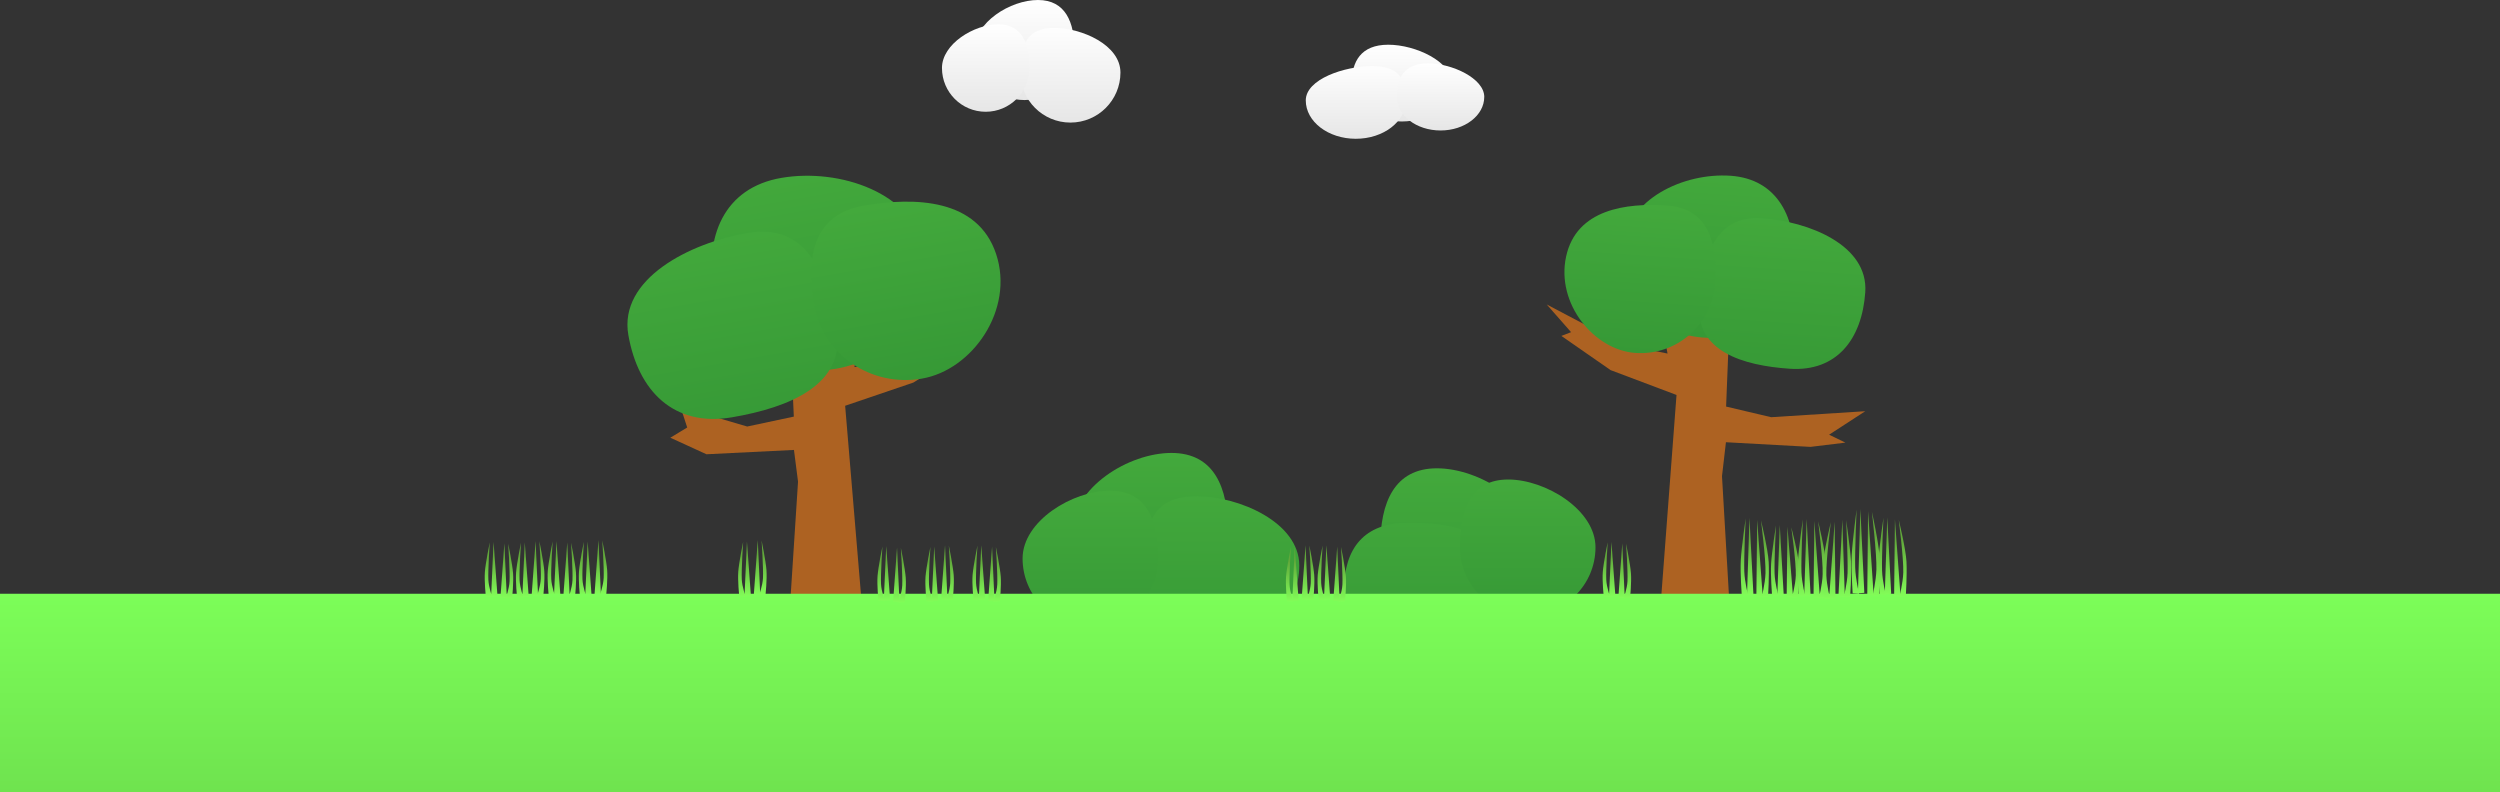 <svg version="1.1" xmlns="http://www.w3.org/2000/svg" xmlns:xlink="http://www.w3.org/1999/xlink" width="198.785" height="62.99" viewBox="0,0,198.785,62.99"><rect x="0" y="0" width="198.785" height="62.99" fill="#333333" stroke="none"/><defs><linearGradient x1="184.393" y1="185.069" x2="184.393" y2="188.294" gradientUnits="userSpaceOnUse" id="color-1"><stop offset="0" stop-color="#61a83b"/><stop offset="1" stop-color="#82fc58"/></linearGradient><linearGradient x1="184.814" y1="185.042" x2="184.814" y2="188.267" gradientUnits="userSpaceOnUse" id="color-2"><stop offset="0" stop-color="#61a83b"/><stop offset="1" stop-color="#82fc58"/></linearGradient><linearGradient x1="185.977" y1="185.179" x2="185.977" y2="188.403" gradientUnits="userSpaceOnUse" id="color-3"><stop offset="0" stop-color="#61a83b"/><stop offset="1" stop-color="#82fc58"/></linearGradient><linearGradient x1="185.556" y1="185.151" x2="185.556" y2="188.376" gradientUnits="userSpaceOnUse" id="color-4"><stop offset="0" stop-color="#61a83b"/><stop offset="1" stop-color="#82fc58"/></linearGradient><linearGradient x1="188.459" y1="184.995" x2="188.459" y2="188.22" gradientUnits="userSpaceOnUse" id="color-5"><stop offset="0" stop-color="#61a83b"/><stop offset="1" stop-color="#82fc58"/></linearGradient><linearGradient x1="188.038" y1="184.968" x2="188.038" y2="188.192" gradientUnits="userSpaceOnUse" id="color-6"><stop offset="0" stop-color="#61a83b"/><stop offset="1" stop-color="#82fc58"/></linearGradient><linearGradient x1="186.875" y1="185.105" x2="186.875" y2="188.329" gradientUnits="userSpaceOnUse" id="color-7"><stop offset="0" stop-color="#61a83b"/><stop offset="1" stop-color="#82fc58"/></linearGradient><linearGradient x1="187.296" y1="185.077" x2="187.296" y2="188.302" gradientUnits="userSpaceOnUse" id="color-8"><stop offset="0" stop-color="#61a83b"/><stop offset="1" stop-color="#82fc58"/></linearGradient><linearGradient x1="276.837" y1="154.192" x2="275.904" y2="167.739" gradientUnits="userSpaceOnUse" id="color-9"><stop offset="0" stop-color="#43a93c"/><stop offset="1" stop-color="#369936"/></linearGradient><linearGradient x1="282.851" y1="157.672" x2="281.918" y2="171.219" gradientUnits="userSpaceOnUse" id="color-10"><stop offset="0" stop-color="#43a93c"/><stop offset="1" stop-color="#369936"/></linearGradient><linearGradient x1="271.362" y1="157.126" x2="270.546" y2="168.964" gradientUnits="userSpaceOnUse" id="color-11"><stop offset="0" stop-color="#43a93c"/><stop offset="1" stop-color="#369936"/></linearGradient><linearGradient x1="204.156" y1="154.059" x2="206.99" y2="170.219" gradientUnits="userSpaceOnUse" id="color-12"><stop offset="0" stop-color="#43a93c"/><stop offset="1" stop-color="#369936"/></linearGradient><linearGradient x1="197.105" y1="159.01" x2="199.939" y2="175.169" gradientUnits="userSpaceOnUse" id="color-13"><stop offset="0" stop-color="#43a93c"/><stop offset="1" stop-color="#369936"/></linearGradient><linearGradient x1="211.328" y1="156.884" x2="213.805" y2="171.006" gradientUnits="userSpaceOnUse" id="color-14"><stop offset="0" stop-color="#43a93c"/><stop offset="1" stop-color="#369936"/></linearGradient><linearGradient x1="256.431" y1="178.137" x2="256.431" y2="190.47" gradientUnits="userSpaceOnUse" id="color-15"><stop offset="0" stop-color="#43a93c"/><stop offset="1" stop-color="#369936"/></linearGradient><linearGradient x1="252.764" y1="180.137" x2="252.764" y2="192.47" gradientUnits="userSpaceOnUse" id="color-16"><stop offset="0" stop-color="#43a93c"/><stop offset="1" stop-color="#369936"/></linearGradient><linearGradient x1="261.986" y1="179.026" x2="261.986" y2="189.804" gradientUnits="userSpaceOnUse" id="color-17"><stop offset="0" stop-color="#43a93c"/><stop offset="1" stop-color="#369936"/></linearGradient><linearGradient x1="231.986" y1="176.915" x2="231.986" y2="189.248" gradientUnits="userSpaceOnUse" id="color-18"><stop offset="0" stop-color="#43a93c"/><stop offset="1" stop-color="#369936"/></linearGradient><linearGradient x1="237.653" y1="179.692" x2="237.653" y2="192.026" gradientUnits="userSpaceOnUse" id="color-19"><stop offset="0" stop-color="#43a93c"/><stop offset="1" stop-color="#369936"/></linearGradient><linearGradient x1="227.209" y1="179.915" x2="227.209" y2="190.692" gradientUnits="userSpaceOnUse" id="color-20"><stop offset="0" stop-color="#43a93c"/><stop offset="1" stop-color="#369936"/></linearGradient><linearGradient x1="239.903" y1="188.111" x2="239.903" y2="203.889" gradientUnits="userSpaceOnUse" id="color-21"><stop offset="0" stop-color="#7cfe58"/><stop offset="1" stop-color="#6fe34f"/></linearGradient><linearGradient x1="179.393" y1="185.141" x2="179.393" y2="188.365" gradientUnits="userSpaceOnUse" id="color-22"><stop offset="0" stop-color="#61a83b"/><stop offset="1" stop-color="#82fc58"/></linearGradient><linearGradient x1="179.814" y1="185.114" x2="179.814" y2="188.338" gradientUnits="userSpaceOnUse" id="color-23"><stop offset="0" stop-color="#61a83b"/><stop offset="1" stop-color="#82fc58"/></linearGradient><linearGradient x1="180.977" y1="185.25" x2="180.977" y2="188.475" gradientUnits="userSpaceOnUse" id="color-24"><stop offset="0" stop-color="#61a83b"/><stop offset="1" stop-color="#82fc58"/></linearGradient><linearGradient x1="180.556" y1="185.223" x2="180.556" y2="188.447" gradientUnits="userSpaceOnUse" id="color-25"><stop offset="0" stop-color="#61a83b"/><stop offset="1" stop-color="#82fc58"/></linearGradient><linearGradient x1="183.459" y1="185.067" x2="183.459" y2="188.291" gradientUnits="userSpaceOnUse" id="color-26"><stop offset="0" stop-color="#61a83b"/><stop offset="1" stop-color="#82fc58"/></linearGradient><linearGradient x1="183.038" y1="185.039" x2="183.038" y2="188.264" gradientUnits="userSpaceOnUse" id="color-27"><stop offset="0" stop-color="#61a83b"/><stop offset="1" stop-color="#82fc58"/></linearGradient><linearGradient x1="181.875" y1="185.176" x2="181.875" y2="188.401" gradientUnits="userSpaceOnUse" id="color-28"><stop offset="0" stop-color="#61a83b"/><stop offset="1" stop-color="#82fc58"/></linearGradient><linearGradient x1="182.296" y1="185.149" x2="182.296" y2="188.373" gradientUnits="userSpaceOnUse" id="color-29"><stop offset="0" stop-color="#61a83b"/><stop offset="1" stop-color="#82fc58"/></linearGradient><linearGradient x1="218.171" y1="185.403" x2="218.171" y2="188.627" gradientUnits="userSpaceOnUse" id="color-30"><stop offset="0" stop-color="#61a83b"/><stop offset="1" stop-color="#82fc58"/></linearGradient><linearGradient x1="218.591" y1="185.375" x2="218.591" y2="188.6" gradientUnits="userSpaceOnUse" id="color-31"><stop offset="0" stop-color="#61a83b"/><stop offset="1" stop-color="#82fc58"/></linearGradient><linearGradient x1="219.755" y1="185.512" x2="219.755" y2="188.737" gradientUnits="userSpaceOnUse" id="color-32"><stop offset="0" stop-color="#61a83b"/><stop offset="1" stop-color="#82fc58"/></linearGradient><linearGradient x1="219.334" y1="185.485" x2="219.334" y2="188.709" gradientUnits="userSpaceOnUse" id="color-33"><stop offset="0" stop-color="#61a83b"/><stop offset="1" stop-color="#82fc58"/></linearGradient><linearGradient x1="201.126" y1="184.995" x2="201.126" y2="188.22" gradientUnits="userSpaceOnUse" id="color-34"><stop offset="0" stop-color="#61a83b"/><stop offset="1" stop-color="#82fc58"/></linearGradient><linearGradient x1="200.705" y1="184.968" x2="200.705" y2="188.193" gradientUnits="userSpaceOnUse" id="color-35"><stop offset="0" stop-color="#61a83b"/><stop offset="1" stop-color="#82fc58"/></linearGradient><linearGradient x1="199.542" y1="185.105" x2="199.542" y2="188.329" gradientUnits="userSpaceOnUse" id="color-36"><stop offset="0" stop-color="#61a83b"/><stop offset="1" stop-color="#82fc58"/></linearGradient><linearGradient x1="199.962" y1="185.077" x2="199.962" y2="188.302" gradientUnits="userSpaceOnUse" id="color-37"><stop offset="0" stop-color="#61a83b"/><stop offset="1" stop-color="#82fc58"/></linearGradient><linearGradient x1="210.615" y1="185.474" x2="210.615" y2="188.699" gradientUnits="userSpaceOnUse" id="color-38"><stop offset="0" stop-color="#61a83b"/><stop offset="1" stop-color="#82fc58"/></linearGradient><linearGradient x1="211.036" y1="185.447" x2="211.036" y2="188.671" gradientUnits="userSpaceOnUse" id="color-39"><stop offset="0" stop-color="#61a83b"/><stop offset="1" stop-color="#82fc58"/></linearGradient><linearGradient x1="212.199" y1="185.583" x2="212.199" y2="188.808" gradientUnits="userSpaceOnUse" id="color-40"><stop offset="0" stop-color="#61a83b"/><stop offset="1" stop-color="#82fc58"/></linearGradient><linearGradient x1="211.778" y1="185.556" x2="211.778" y2="188.781" gradientUnits="userSpaceOnUse" id="color-41"><stop offset="0" stop-color="#61a83b"/><stop offset="1" stop-color="#82fc58"/></linearGradient><linearGradient x1="216.014" y1="185.4" x2="216.014" y2="188.625" gradientUnits="userSpaceOnUse" id="color-42"><stop offset="0" stop-color="#61a83b"/><stop offset="1" stop-color="#82fc58"/></linearGradient><linearGradient x1="215.594" y1="185.373" x2="215.594" y2="188.597" gradientUnits="userSpaceOnUse" id="color-43"><stop offset="0" stop-color="#61a83b"/><stop offset="1" stop-color="#82fc58"/></linearGradient><linearGradient x1="214.43" y1="185.509" x2="214.43" y2="188.734" gradientUnits="userSpaceOnUse" id="color-44"><stop offset="0" stop-color="#61a83b"/><stop offset="1" stop-color="#82fc58"/></linearGradient><linearGradient x1="214.851" y1="185.482" x2="214.851" y2="188.707" gradientUnits="userSpaceOnUse" id="color-45"><stop offset="0" stop-color="#61a83b"/><stop offset="1" stop-color="#82fc58"/></linearGradient><linearGradient x1="245.615" y1="185.403" x2="245.615" y2="188.627" gradientUnits="userSpaceOnUse" id="color-46"><stop offset="0" stop-color="#61a83b"/><stop offset="1" stop-color="#82fc58"/></linearGradient><linearGradient x1="246.036" y1="185.375" x2="246.036" y2="188.6" gradientUnits="userSpaceOnUse" id="color-47"><stop offset="0" stop-color="#61a83b"/><stop offset="1" stop-color="#82fc58"/></linearGradient><linearGradient x1="247.199" y1="185.512" x2="247.199" y2="188.737" gradientUnits="userSpaceOnUse" id="color-48"><stop offset="0" stop-color="#61a83b"/><stop offset="1" stop-color="#82fc58"/></linearGradient><linearGradient x1="246.778" y1="185.485" x2="246.778" y2="188.709" gradientUnits="userSpaceOnUse" id="color-49"><stop offset="0" stop-color="#61a83b"/><stop offset="1" stop-color="#82fc58"/></linearGradient><linearGradient x1="268.282" y1="185.141" x2="268.282" y2="188.365" gradientUnits="userSpaceOnUse" id="color-50"><stop offset="0" stop-color="#61a83b"/><stop offset="1" stop-color="#82fc58"/></linearGradient><linearGradient x1="268.702" y1="185.114" x2="268.702" y2="188.338" gradientUnits="userSpaceOnUse" id="color-51"><stop offset="0" stop-color="#61a83b"/><stop offset="1" stop-color="#82fc58"/></linearGradient><linearGradient x1="269.866" y1="185.25" x2="269.866" y2="188.475" gradientUnits="userSpaceOnUse" id="color-52"><stop offset="0" stop-color="#61a83b"/><stop offset="1" stop-color="#82fc58"/></linearGradient><linearGradient x1="269.445" y1="185.223" x2="269.445" y2="188.447" gradientUnits="userSpaceOnUse" id="color-53"><stop offset="0" stop-color="#61a83b"/><stop offset="1" stop-color="#82fc58"/></linearGradient><linearGradient x1="244.681" y1="185.4" x2="244.681" y2="188.625" gradientUnits="userSpaceOnUse" id="color-54"><stop offset="0" stop-color="#61a83b"/><stop offset="1" stop-color="#82fc58"/></linearGradient><linearGradient x1="244.26" y1="185.373" x2="244.26" y2="188.597" gradientUnits="userSpaceOnUse" id="color-55"><stop offset="0" stop-color="#61a83b"/><stop offset="1" stop-color="#82fc58"/></linearGradient><linearGradient x1="243.097" y1="185.509" x2="243.097" y2="188.734" gradientUnits="userSpaceOnUse" id="color-56"><stop offset="0" stop-color="#61a83b"/><stop offset="1" stop-color="#82fc58"/></linearGradient><linearGradient x1="243.518" y1="185.482" x2="243.518" y2="188.707" gradientUnits="userSpaceOnUse" id="color-57"><stop offset="0" stop-color="#61a83b"/><stop offset="1" stop-color="#82fc58"/></linearGradient><linearGradient x1="279.256" y1="183.698" x2="279.256" y2="188.243" gradientUnits="userSpaceOnUse" id="color-58"><stop offset="0" stop-color="#61a83b"/><stop offset="1" stop-color="#82fc58"/></linearGradient><linearGradient x1="279.677" y1="183.66" x2="279.677" y2="188.204" gradientUnits="userSpaceOnUse" id="color-59"><stop offset="0" stop-color="#61a83b"/><stop offset="1" stop-color="#82fc58"/></linearGradient><linearGradient x1="280.84" y1="183.852" x2="280.84" y2="188.397" gradientUnits="userSpaceOnUse" id="color-60"><stop offset="0" stop-color="#61a83b"/><stop offset="1" stop-color="#82fc58"/></linearGradient><linearGradient x1="280.42" y1="183.814" x2="280.42" y2="188.359" gradientUnits="userSpaceOnUse" id="color-61"><stop offset="0" stop-color="#61a83b"/><stop offset="1" stop-color="#82fc58"/></linearGradient><linearGradient x1="281.666" y1="184.123" x2="281.666" y2="188.275" gradientUnits="userSpaceOnUse" id="color-62"><stop offset="0" stop-color="#61a83b"/><stop offset="1" stop-color="#82fc58"/></linearGradient><linearGradient x1="282.086" y1="184.088" x2="282.086" y2="188.24" gradientUnits="userSpaceOnUse" id="color-63"><stop offset="0" stop-color="#61a83b"/><stop offset="1" stop-color="#82fc58"/></linearGradient><linearGradient x1="283.25" y1="184.264" x2="283.25" y2="188.416" gradientUnits="userSpaceOnUse" id="color-64"><stop offset="0" stop-color="#61a83b"/><stop offset="1" stop-color="#82fc58"/></linearGradient><linearGradient x1="282.829" y1="184.228" x2="282.829" y2="188.38" gradientUnits="userSpaceOnUse" id="color-65"><stop offset="0" stop-color="#61a83b"/><stop offset="1" stop-color="#82fc58"/></linearGradient><linearGradient x1="283.802" y1="183.781" x2="283.802" y2="188.326" gradientUnits="userSpaceOnUse" id="color-66"><stop offset="0" stop-color="#61a83b"/><stop offset="1" stop-color="#82fc58"/></linearGradient><linearGradient x1="284.223" y1="183.743" x2="284.223" y2="188.287" gradientUnits="userSpaceOnUse" id="color-67"><stop offset="0" stop-color="#61a83b"/><stop offset="1" stop-color="#82fc58"/></linearGradient><linearGradient x1="285.386" y1="183.935" x2="285.386" y2="188.48" gradientUnits="userSpaceOnUse" id="color-68"><stop offset="0" stop-color="#61a83b"/><stop offset="1" stop-color="#82fc58"/></linearGradient><linearGradient x1="284.965" y1="183.897" x2="284.965" y2="188.441" gradientUnits="userSpaceOnUse" id="color-69"><stop offset="0" stop-color="#61a83b"/><stop offset="1" stop-color="#82fc58"/></linearGradient><linearGradient x1="287.365" y1="183.843" x2="287.365" y2="188.388" gradientUnits="userSpaceOnUse" id="color-70"><stop offset="0" stop-color="#61a83b"/><stop offset="1" stop-color="#82fc58"/></linearGradient><linearGradient x1="286.944" y1="183.805" x2="286.944" y2="188.349" gradientUnits="userSpaceOnUse" id="color-71"><stop offset="0" stop-color="#61a83b"/><stop offset="1" stop-color="#82fc58"/></linearGradient><linearGradient x1="285.781" y1="183.997" x2="285.781" y2="188.542" gradientUnits="userSpaceOnUse" id="color-72"><stop offset="0" stop-color="#61a83b"/><stop offset="1" stop-color="#82fc58"/></linearGradient><linearGradient x1="286.202" y1="183.959" x2="286.202" y2="188.503" gradientUnits="userSpaceOnUse" id="color-73"><stop offset="0" stop-color="#61a83b"/><stop offset="1" stop-color="#82fc58"/></linearGradient><linearGradient x1="288.075" y1="183.149" x2="288.075" y2="188.119" gradientUnits="userSpaceOnUse" id="color-74"><stop offset="0" stop-color="#61a83b"/><stop offset="1" stop-color="#82fc58"/></linearGradient><linearGradient x1="288.495" y1="183.107" x2="288.495" y2="188.077" gradientUnits="userSpaceOnUse" id="color-75"><stop offset="0" stop-color="#61a83b"/><stop offset="1" stop-color="#82fc58"/></linearGradient><linearGradient x1="289.659" y1="183.318" x2="289.659" y2="188.287" gradientUnits="userSpaceOnUse" id="color-76"><stop offset="0" stop-color="#61a83b"/><stop offset="1" stop-color="#82fc58"/></linearGradient><linearGradient x1="289.238" y1="183.276" x2="289.238" y2="188.245" gradientUnits="userSpaceOnUse" id="color-77"><stop offset="0" stop-color="#61a83b"/><stop offset="1" stop-color="#82fc58"/></linearGradient><linearGradient x1="290.211" y1="183.653" x2="290.211" y2="188.198" gradientUnits="userSpaceOnUse" id="color-78"><stop offset="0" stop-color="#61a83b"/><stop offset="1" stop-color="#82fc58"/></linearGradient><linearGradient x1="290.632" y1="183.614" x2="290.632" y2="188.159" gradientUnits="userSpaceOnUse" id="color-79"><stop offset="0" stop-color="#61a83b"/><stop offset="1" stop-color="#82fc58"/></linearGradient><linearGradient x1="291.795" y1="183.807" x2="291.795" y2="188.352" gradientUnits="userSpaceOnUse" id="color-80"><stop offset="0" stop-color="#61a83b"/><stop offset="1" stop-color="#82fc58"/></linearGradient><linearGradient x1="291.374" y1="183.769" x2="291.374" y2="188.313" gradientUnits="userSpaceOnUse" id="color-81"><stop offset="0" stop-color="#61a83b"/><stop offset="1" stop-color="#82fc58"/></linearGradient><linearGradient x1="221.968" y1="140.899" x2="221.968" y2="148.855" gradientUnits="userSpaceOnUse" id="color-82"><stop offset="0" stop-color="#ffffff"/><stop offset="1" stop-color="#e6e6e6"/></linearGradient><linearGradient x1="225.623" y1="142.69" x2="225.623" y2="150.647" gradientUnits="userSpaceOnUse" id="color-83"><stop offset="0" stop-color="#ffffff"/><stop offset="1" stop-color="#e6e6e6"/></linearGradient><linearGradient x1="218.886" y1="142.834" x2="218.886" y2="149.786" gradientUnits="userSpaceOnUse" id="color-84"><stop offset="0" stop-color="#ffffff"/><stop offset="1" stop-color="#e6e6e6"/></linearGradient><linearGradient x1="251.971" y1="144.455" x2="251.971" y2="150.559" gradientUnits="userSpaceOnUse" id="color-85"><stop offset="0" stop-color="#ffffff"/><stop offset="1" stop-color="#e6e6e6"/></linearGradient><linearGradient x1="248.315" y1="145.829" x2="248.315" y2="151.934" gradientUnits="userSpaceOnUse" id="color-86"><stop offset="0" stop-color="#ffffff"/><stop offset="1" stop-color="#e6e6e6"/></linearGradient><linearGradient x1="255.053" y1="145.939" x2="255.053" y2="151.274" gradientUnits="userSpaceOnUse" id="color-87"><stop offset="0" stop-color="#ffffff"/><stop offset="1" stop-color="#e6e6e6"/></linearGradient></defs><g transform="translate(-140.51,-140.899)"><g data-paper-data="{&quot;isPaintingLayer&quot;:true}" fill-rule="nonzero" stroke-width="0" stroke-linejoin="miter" stroke-miterlimit="10" stroke-dasharray="" stroke-dashoffset="0" style="mix-blend-mode: normal"><g stroke="#000000" stroke-linecap="round"><path d="M184.139,188.267c0,0 -0.127,-1.236 -0.074,-1.964c0.051,-0.711 0.387,-2.354 0.387,-2.354c0,0 -0.146,2.187 -0.11,2.98c0.027,0.601 0.306,1.365 0.306,1.365z" fill="url(#color-1)"/><path d="M184.56,188.267l0.195,-4.345l0.313,4.318z" data-paper-data="{&quot;index&quot;:null}" fill="url(#color-2)"/><path d="M185.723,188.403c0,0 0.279,-0.764 0.306,-1.365c0.036,-0.793 -0.11,-2.98 -0.11,-2.98c0,0 0.336,1.643 0.387,2.354c0.053,0.728 -0.074,1.964 -0.074,1.964z" data-paper-data="{&quot;index&quot;:null}" fill="url(#color-3)"/><path d="M185.302,188.349l0.313,-4.318l0.195,4.345z" data-paper-data="{&quot;index&quot;:null}" fill="url(#color-4)"/></g><g data-paper-data="{&quot;index&quot;:null}" stroke="#000000" stroke-linecap="round"><path d="M188.205,188.22c0,0 0.279,-0.764 0.306,-1.365c0.036,-0.793 -0.11,-2.98 -0.11,-2.98c0,0 0.336,1.643 0.387,2.354c0.053,0.728 -0.074,1.964 -0.074,1.964z" fill="url(#color-5)"/><path d="M187.784,188.165l0.313,-4.318l0.195,4.345z" data-paper-data="{&quot;index&quot;:null}" fill="url(#color-6)"/><path d="M186.621,188.302c0,0 -0.127,-1.236 -0.074,-1.964c0.051,-0.711 0.387,-2.354 0.387,-2.354c0,0 -0.146,2.187 -0.11,2.98c0.027,0.601 0.306,1.365 0.306,1.365z" data-paper-data="{&quot;index&quot;:null}" fill="url(#color-7)"/><path d="M187.042,188.302l0.195,-4.345l0.313,4.318z" data-paper-data="{&quot;index&quot;:null}" fill="url(#color-8)"/></g><path d="M272.59,188.501l1.227,-16.197l-5.241,-1.975l-3.916,-2.72l0.773,-0.298l-1.937,-2.203l6.043,3.184l3.564,0.72l-0.449,-2.411l5.361,0.213l-0.256,6.413l3.582,0.845l7.482,-0.476l-2.874,1.868l1.297,0.63l-2.778,0.338l-6.722,-0.369l-0.313,2.7l0.581,9.96z" data-paper-data="{&quot;index&quot;:null}" fill="#ad6222" stroke="none" stroke-linecap="butt"/><g stroke="none" stroke-linecap="butt"><path d="M269.597,160.499c0.258,-3.741 4.775,-5.883 8.515,-5.625c3.741,0.258 5.289,3.373 5.031,7.114c-0.258,3.741 -3.499,6.009 -7.24,5.751c-3.741,-0.258 -6.564,-3.499 -6.307,-7.24z" fill="url(#color-9)"/><path d="M275.611,165.09c0.258,-3.741 1.252,-7.095 4.993,-6.837c3.741,0.258 8.478,2.141 8.221,5.882c-0.258,3.741 -2.277,6.342 -6.018,6.084c-3.741,-0.258 -7.453,-1.388 -7.195,-5.129z" fill="url(#color-10)"/><path d="M273.071,157.243c3.269,0.225 4.028,2.94 3.803,6.209c-0.225,3.269 -3.058,5.737 -6.327,5.511c-3.269,-0.225 -6.321,-3.9 -5.511,-7.661c0.81,-3.761 4.767,-4.285 8.036,-4.06z" fill="url(#color-11)"/></g><path d="M203.363,188.501l0.602,-9.304l-0.324,-2.522l-6.957,0.344l-2.875,-1.316l1.343,-0.811l-0.53,-1.634l5.3,1.556l3.707,-0.789l-0.265,-5.991l5.549,-0.199l-0.465,2.253l3.689,-0.673l6.255,-2.974l-2.005,2.058l0.801,0.278l-4.053,2.541l-5.425,1.845l1.27,15.13z" data-paper-data="{&quot;index&quot;:null}" fill="#ad6222" stroke="none" stroke-linecap="butt"/><g data-paper-data="{&quot;index&quot;:null}" stroke="none" stroke-linecap="butt"><path d="M206.99,170.219c-4.621,0.788 -8.933,-1.523 -9.716,-5.986c-0.783,-4.462 0.759,-8.404 5.38,-9.192c4.621,-0.788 10.504,1.209 11.286,5.671c0.783,4.462 -2.329,8.719 -6.95,9.507z" fill="url(#color-12)"/><path d="M198.71,174.081c-4.621,0.788 -7.454,-2.08 -8.237,-6.542c-0.783,-4.462 4.878,-7.331 9.499,-8.119c4.621,-0.788 6.272,3.115 7.055,7.578c0.783,4.462 -3.695,6.295 -8.317,7.083z" fill="url(#color-13)"/><path d="M219.714,161.096c1.472,4.415 -1.871,9.221 -5.909,9.91c-4.038,0.689 -7.867,-1.914 -8.55,-5.814c-0.684,-3.9 -0.075,-7.259 3.963,-7.948c4.038,-0.689 9.025,-0.564 10.497,3.852z" fill="url(#color-14)"/></g><g data-paper-data="{&quot;index&quot;:null}" stroke="none" stroke-linecap="butt"><path d="M256.431,190.47c-3.406,0 -6.167,-2.761 -6.167,-6.167c0,-3.406 1.094,-6.167 4.5,-6.167c3.406,0 7.833,2.761 7.833,6.167c0,3.406 -2.761,6.167 -6.167,6.167z" fill="url(#color-15)"/><path d="M252.764,192.47c-3.406,0 -5.389,-1.205 -5.389,-4.611c0,-3.406 1.65,-5.389 5.056,-5.389c3.406,0 6.5,0.428 6.5,3.833c0,3.406 -2.761,6.167 -6.167,6.167z" fill="url(#color-16)"/><path d="M261.986,189.804c-2.976,0 -5.389,-2.413 -5.389,-5.389c0,-2.976 0.857,-5.389 3.833,-5.389c2.976,0 6.944,2.413 6.944,5.389c0,2.976 -2.413,5.389 -5.389,5.389z" fill="url(#color-17)"/></g><g stroke="none" stroke-linecap="butt"><path d="M225.82,183.081c0,-3.406 4.428,-6.167 7.833,-6.167c3.406,0 4.5,2.761 4.5,6.167c0,3.406 -2.761,6.167 -6.167,6.167c-3.406,0 -6.167,-2.761 -6.167,-6.167z" fill="url(#color-18)"/><path d="M231.486,185.859c0,-3.406 0.761,-5.5 4.167,-5.5c3.406,0 8.167,2.094 8.167,5.5c0,3.406 -2.761,6.167 -6.167,6.167c-3.406,0 -6.167,-2.761 -6.167,-6.167z" fill="url(#color-19)"/><path d="M221.82,185.304c0,-2.976 3.968,-5.389 6.944,-5.389c2.976,0 3.833,2.413 3.833,5.389c0,2.976 -2.413,5.389 -5.389,5.389c-2.976,0 -5.389,-2.413 -5.389,-5.389z" fill="url(#color-20)"/></g><path d="M140.51,203.889v-15.778h198.785v15.778z" fill="url(#color-21)" stroke="none" stroke-linecap="butt"/><g stroke="#000000" stroke-linecap="round"><path d="M179.139,188.338c0,0 -0.127,-1.236 -0.074,-1.964c0.051,-0.711 0.387,-2.354 0.387,-2.354c0,0 -0.146,2.187 -0.11,2.98c0.027,0.601 0.306,1.365 0.306,1.365z" fill="url(#color-22)"/><path d="M179.56,188.338l0.195,-4.345l0.313,4.318z" data-paper-data="{&quot;index&quot;:null}" fill="url(#color-23)"/><path d="M180.723,188.475c0,0 0.279,-0.764 0.306,-1.365c0.036,-0.793 -0.11,-2.98 -0.11,-2.98c0,0 0.336,1.643 0.387,2.354c0.053,0.728 -0.074,1.964 -0.074,1.964z" data-paper-data="{&quot;index&quot;:null}" fill="url(#color-24)"/><path d="M180.302,188.42l0.313,-4.318l0.195,4.345z" data-paper-data="{&quot;index&quot;:null}" fill="url(#color-25)"/></g><g data-paper-data="{&quot;index&quot;:null}" stroke="#000000" stroke-linecap="round"><path d="M183.205,188.291c0,0 0.279,-0.764 0.306,-1.365c0.036,-0.793 -0.11,-2.98 -0.11,-2.98c0,0 0.336,1.643 0.387,2.354c0.053,0.728 -0.074,1.964 -0.074,1.964z" fill="url(#color-26)"/><path d="M182.784,188.237l0.313,-4.318l0.195,4.345z" data-paper-data="{&quot;index&quot;:null}" fill="url(#color-27)"/><path d="M181.621,188.373c0,0 -0.127,-1.236 -0.074,-1.964c0.051,-0.711 0.387,-2.354 0.387,-2.354c0,0 -0.146,2.187 -0.11,2.98c0.027,0.601 0.306,1.365 0.306,1.365z" data-paper-data="{&quot;index&quot;:null}" fill="url(#color-28)"/><path d="M182.042,188.373l0.195,-4.345l0.313,4.318z" data-paper-data="{&quot;index&quot;:null}" fill="url(#color-29)"/></g><g stroke="#000000" stroke-linecap="round"><path d="M217.917,188.6c0,0 -0.127,-1.236 -0.074,-1.964c0.051,-0.711 0.387,-2.354 0.387,-2.354c0,0 -0.146,2.187 -0.11,2.98c0.027,0.601 0.306,1.365 0.306,1.365z" fill="url(#color-30)"/><path d="M218.337,188.6l0.195,-4.345l0.313,4.318z" data-paper-data="{&quot;index&quot;:null}" fill="url(#color-31)"/><path d="M219.501,188.737c0,0 0.279,-0.764 0.306,-1.365c0.036,-0.793 -0.11,-2.98 -0.11,-2.98c0,0 0.336,1.643 0.387,2.354c0.053,0.728 -0.074,1.964 -0.074,1.964z" data-paper-data="{&quot;index&quot;:null}" fill="url(#color-32)"/><path d="M219.08,188.682l0.313,-4.318l0.195,4.345z" data-paper-data="{&quot;index&quot;:null}" fill="url(#color-33)"/></g><g data-paper-data="{&quot;index&quot;:null}" stroke="#000000" stroke-linecap="round"><path d="M200.872,188.22c0,0 0.279,-0.764 0.306,-1.365c0.036,-0.793 -0.11,-2.98 -0.11,-2.98c0,0 0.336,1.643 0.387,2.354c0.053,0.728 -0.074,1.964 -0.074,1.964z" fill="url(#color-34)"/><path d="M200.451,188.165l0.313,-4.318l0.195,4.345z" data-paper-data="{&quot;index&quot;:null}" fill="url(#color-35)"/><path d="M199.288,188.302c0,0 -0.127,-1.236 -0.074,-1.964c0.051,-0.711 0.387,-2.354 0.387,-2.354c0,0 -0.146,2.187 -0.11,2.98c0.027,0.601 0.306,1.365 0.306,1.365z" data-paper-data="{&quot;index&quot;:null}" fill="url(#color-36)"/><path d="M199.708,188.302l0.195,-4.345l0.313,4.318z" data-paper-data="{&quot;index&quot;:null}" fill="url(#color-37)"/></g><g stroke="#000000" stroke-linecap="round"><path d="M210.361,188.671c0,0 -0.127,-1.236 -0.074,-1.964c0.051,-0.711 0.387,-2.354 0.387,-2.354c0,0 -0.146,2.187 -0.11,2.98c0.027,0.601 0.306,1.365 0.306,1.365z" fill="url(#color-38)"/><path d="M210.782,188.671l0.195,-4.345l0.313,4.318z" data-paper-data="{&quot;index&quot;:null}" fill="url(#color-39)"/><path d="M211.945,188.808c0,0 0.279,-0.764 0.306,-1.365c0.036,-0.793 -0.11,-2.98 -0.11,-2.98c0,0 0.336,1.643 0.387,2.354c0.053,0.728 -0.074,1.964 -0.074,1.964z" data-paper-data="{&quot;index&quot;:null}" fill="url(#color-40)"/><path d="M211.524,188.753l0.313,-4.318l0.195,4.345z" data-paper-data="{&quot;index&quot;:null}" fill="url(#color-41)"/></g><g data-paper-data="{&quot;index&quot;:null}" stroke="#000000" stroke-linecap="round"><path d="M215.76,188.625c0,0 0.279,-0.764 0.306,-1.365c0.036,-0.793 -0.11,-2.98 -0.11,-2.98c0,0 0.336,1.643 0.387,2.354c0.053,0.728 -0.074,1.964 -0.074,1.964z" fill="url(#color-42)"/><path d="M215.34,188.57l0.313,-4.318l0.195,4.345z" data-paper-data="{&quot;index&quot;:null}" fill="url(#color-43)"/><path d="M214.176,188.707c0,0 -0.127,-1.236 -0.074,-1.964c0.051,-0.711 0.387,-2.354 0.387,-2.354c0,0 -0.146,2.187 -0.11,2.98c0.027,0.601 0.306,1.365 0.306,1.365z" data-paper-data="{&quot;index&quot;:null}" fill="url(#color-44)"/><path d="M214.597,188.707l0.195,-4.345l0.313,4.318z" data-paper-data="{&quot;index&quot;:null}" fill="url(#color-45)"/></g><g stroke="#000000" stroke-linecap="round"><path d="M245.361,188.6c0,0 -0.127,-1.236 -0.074,-1.964c0.051,-0.711 0.387,-2.354 0.387,-2.354c0,0 -0.146,2.187 -0.11,2.98c0.027,0.601 0.306,1.365 0.306,1.365z" fill="url(#color-46)"/><path d="M245.782,188.6l0.195,-4.345l0.313,4.318z" data-paper-data="{&quot;index&quot;:null}" fill="url(#color-47)"/><path d="M246.945,188.737c0,0 0.279,-0.764 0.306,-1.365c0.036,-0.793 -0.11,-2.98 -0.11,-2.98c0,0 0.336,1.643 0.387,2.354c0.053,0.728 -0.074,1.964 -0.074,1.964z" data-paper-data="{&quot;index&quot;:null}" fill="url(#color-48)"/><path d="M246.524,188.682l0.313,-4.318l0.195,4.345z" data-paper-data="{&quot;index&quot;:null}" fill="url(#color-49)"/></g><g stroke="#000000" stroke-linecap="round"><path d="M268.028,188.338c0,0 -0.127,-1.236 -0.074,-1.964c0.051,-0.711 0.387,-2.354 0.387,-2.354c0,0 -0.146,2.187 -0.11,2.98c0.027,0.601 0.306,1.365 0.306,1.365z" fill="url(#color-50)"/><path d="M268.448,188.338l0.195,-4.345l0.313,4.318z" data-paper-data="{&quot;index&quot;:null}" fill="url(#color-51)"/><path d="M269.612,188.475c0,0 0.279,-0.764 0.306,-1.365c0.036,-0.793 -0.11,-2.98 -0.11,-2.98c0,0 0.336,1.643 0.387,2.354c0.053,0.728 -0.074,1.964 -0.074,1.964z" data-paper-data="{&quot;index&quot;:null}" fill="url(#color-52)"/><path d="M269.191,188.42l0.313,-4.318l0.195,4.345z" data-paper-data="{&quot;index&quot;:null}" fill="url(#color-53)"/></g><g data-paper-data="{&quot;index&quot;:null}" stroke="#000000" stroke-linecap="round"><path d="M244.427,188.625c0,0 0.279,-0.764 0.306,-1.365c0.036,-0.793 -0.11,-2.98 -0.11,-2.98c0,0 0.336,1.643 0.387,2.354c0.053,0.728 -0.074,1.964 -0.074,1.964z" fill="url(#color-54)"/><path d="M244.006,188.57l0.313,-4.318l0.195,4.345z" data-paper-data="{&quot;index&quot;:null}" fill="url(#color-55)"/><path d="M242.843,188.707c0,0 -0.127,-1.236 -0.074,-1.964c0.051,-0.711 0.387,-2.354 0.387,-2.354c0,0 -0.146,2.187 -0.11,2.98c0.027,0.601 0.306,1.365 0.306,1.365z" data-paper-data="{&quot;index&quot;:null}" fill="url(#color-56)"/><path d="M243.264,188.707l0.195,-4.345l0.313,4.318z" data-paper-data="{&quot;index&quot;:null}" fill="url(#color-57)"/></g><g stroke="#000000" stroke-linecap="round"><path d="M279.002,188.204c0,0 -0.127,-1.742 -0.074,-2.767c0.051,-1.002 0.387,-3.318 0.387,-3.318c0,0 -0.146,3.082 -0.11,4.2c0.027,0.847 0.306,1.923 0.306,1.923z" fill="url(#color-58)"/><path d="M279.423,188.204l0.195,-6.124l0.313,6.085z" data-paper-data="{&quot;index&quot;:null}" fill="url(#color-59)"/><path d="M280.586,188.397c0,0 0.279,-1.077 0.306,-1.923c0.036,-1.118 -0.36,-4.2 -0.36,-4.2c0,0 0.563,2.316 0.614,3.318c0.053,1.026 -0.052,2.767 -0.052,2.767z" data-paper-data="{&quot;index&quot;:null}" fill="url(#color-60)"/><path d="M280.166,188.32l0.063,-6.085l0.445,6.124z" data-paper-data="{&quot;index&quot;:null}" fill="url(#color-61)"/></g><g stroke="#000000" stroke-linecap="round"><path d="M281.412,188.24c0,0 -0.127,-1.591 -0.074,-2.528c0.051,-0.915 0.387,-3.031 0.387,-3.031c0,0 -0.146,2.816 -0.11,3.838c0.027,0.773 0.306,1.757 0.306,1.757z" fill="url(#color-62)"/><path d="M281.832,188.24l0.195,-5.595l0.313,5.56z" data-paper-data="{&quot;index&quot;:null}" fill="url(#color-63)"/><path d="M282.995,188.416c0,0 0.279,-0.984 0.306,-1.757c0.036,-1.022 -0.36,-3.838 -0.36,-3.838c0,0 0.563,2.116 0.614,3.031c0.053,0.937 -0.052,2.528 -0.052,2.528z" data-paper-data="{&quot;index&quot;:null}" fill="url(#color-64)"/><path d="M282.575,188.345l0.063,-5.56l0.445,5.595z" data-paper-data="{&quot;index&quot;:null}" fill="url(#color-65)"/></g><g stroke="#000000" stroke-linecap="round"><path d="M283.548,188.287c0,0 -0.127,-1.742 -0.074,-2.767c0.051,-1.002 0.387,-3.318 0.387,-3.318c0,0 -0.146,3.082 -0.11,4.2c0.027,0.847 0.306,1.923 0.306,1.923z" fill="url(#color-66)"/><path d="M283.969,188.287l0.195,-6.124l0.313,6.085z" data-paper-data="{&quot;index&quot;:null}" fill="url(#color-67)"/><path d="M285.132,188.48c0,0 0.279,-1.077 0.306,-1.923c0.036,-1.118 -0.36,-4.2 -0.36,-4.2c0,0 0.563,2.316 0.614,3.318c0.053,1.026 -0.052,2.767 -0.052,2.767z" data-paper-data="{&quot;index&quot;:null}" fill="url(#color-68)"/><path d="M284.711,188.403l0.063,-6.085l0.445,6.124z" data-paper-data="{&quot;index&quot;:null}" fill="url(#color-69)"/></g><g data-paper-data="{&quot;index&quot;:null}" stroke="#000000" stroke-linecap="round"><path d="M287.111,188.388c0,0 0.279,-1.077 0.306,-1.923c0.036,-1.118 -0.11,-4.2 -0.11,-4.2c0,0 0.336,2.316 0.387,3.318c0.053,1.026 -0.074,2.767 -0.074,2.767z" fill="url(#color-70)"/><path d="M286.69,188.311l0.313,-6.085l0.195,6.124z" data-paper-data="{&quot;index&quot;:null}" fill="url(#color-71)"/><path d="M285.527,188.503c0,0 -0.104,-1.742 -0.052,-2.767c0.051,-1.002 0.614,-3.318 0.614,-3.318c0,0 -0.396,3.082 -0.36,4.2c0.027,0.847 0.306,1.923 0.306,1.923z" data-paper-data="{&quot;index&quot;:null}" fill="url(#color-72)"/><path d="M285.948,188.503l0.445,-6.124l0.063,6.085z" data-paper-data="{&quot;index&quot;:null}" fill="url(#color-73)"/></g><g stroke="#000000" stroke-linecap="round"><path d="M287.821,188.077c0,0 -0.127,-1.905 -0.074,-3.026c0.051,-1.096 0.387,-3.628 0.387,-3.628c0,0 -0.146,3.371 -0.11,4.593c0.027,0.926 0.306,2.103 0.306,2.103z" fill="url(#color-74)"/><path d="M288.241,188.077l0.195,-6.696l0.313,6.654z" data-paper-data="{&quot;index&quot;:null}" fill="url(#color-75)"/><path d="M289.405,188.287c0,0 0.279,-1.177 0.306,-2.103c0.036,-1.223 -0.36,-4.593 -0.36,-4.593c0,0 0.563,2.532 0.614,3.628c0.053,1.122 -0.052,3.026 -0.052,3.026z" data-paper-data="{&quot;index&quot;:null}" fill="url(#color-76)"/><path d="M288.984,188.203l0.063,-6.654l0.445,6.696z" data-paper-data="{&quot;index&quot;:null}" fill="url(#color-77)"/></g><g stroke="#000000" stroke-linecap="round"><path d="M289.957,188.159c0,0 -0.127,-1.742 -0.074,-2.767c0.051,-1.002 0.387,-3.318 0.387,-3.318c0,0 -0.146,3.082 -0.11,4.2c0.027,0.847 0.306,1.923 0.306,1.923z" fill="url(#color-78)"/><path d="M290.378,188.159l0.195,-6.124l0.313,6.085z" data-paper-data="{&quot;index&quot;:null}" fill="url(#color-79)"/><path d="M291.541,188.352c0,0 0.279,-1.077 0.306,-1.923c0.036,-1.118 -0.36,-4.2 -0.36,-4.2c0,0 0.563,2.316 0.614,3.318c0.053,1.026 -0.052,2.767 -0.052,2.767z" data-paper-data="{&quot;index&quot;:null}" fill="url(#color-80)"/><path d="M291.12,188.275l0.063,-6.085l0.445,6.124z" data-paper-data="{&quot;index&quot;:null}" fill="url(#color-81)"/></g><g stroke="none" stroke-linecap="butt"><path d="M217.99,144.877c0,-2.197 2.856,-3.978 5.053,-3.978c2.197,0 2.903,1.781 2.903,3.978c0,2.197 -1.781,3.978 -3.978,3.978c-2.197,0 -3.978,-1.781 -3.978,-3.978z" fill="url(#color-82)"/><path d="M221.645,146.668c0,-2.197 0.491,-3.548 2.688,-3.548c2.197,0 5.268,1.351 5.268,3.548c0,2.197 -1.781,3.978 -3.978,3.978c-2.197,0 -3.978,-1.781 -3.978,-3.978z" fill="url(#color-83)"/><path d="M215.409,146.31c0,-1.92 2.56,-3.476 4.48,-3.476c1.92,0 2.473,1.556 2.473,3.476c0,1.92 -1.556,3.476 -3.476,3.476c-1.92,0 -3.476,-1.556 -3.476,-3.476z" fill="url(#color-84)"/></g><g data-paper-data="{&quot;index&quot;:null}" stroke="none" stroke-linecap="butt"><path d="M251.971,150.559c-2.197,0 -3.978,-1.366 -3.978,-3.052c0,-1.686 0.706,-3.052 2.903,-3.052c2.197,0 5.053,1.366 5.053,3.052c0,1.686 -1.781,3.052 -3.978,3.052z" fill="url(#color-85)"/><path d="M248.315,151.934c-2.197,0 -3.978,-1.366 -3.978,-3.052c0,-1.686 3.071,-2.722 5.268,-2.722c2.197,0 2.688,1.037 2.688,2.722c0,1.686 -1.781,3.052 -3.978,3.052z" fill="url(#color-86)"/><path d="M258.529,148.607c0,1.473 -1.556,2.667 -3.476,2.667c-1.92,0 -3.476,-1.194 -3.476,-2.667c0,-1.473 0.553,-2.667 2.473,-2.667c1.92,0 4.48,1.194 4.48,2.667z" fill="url(#color-87)"/></g></g></g></svg>